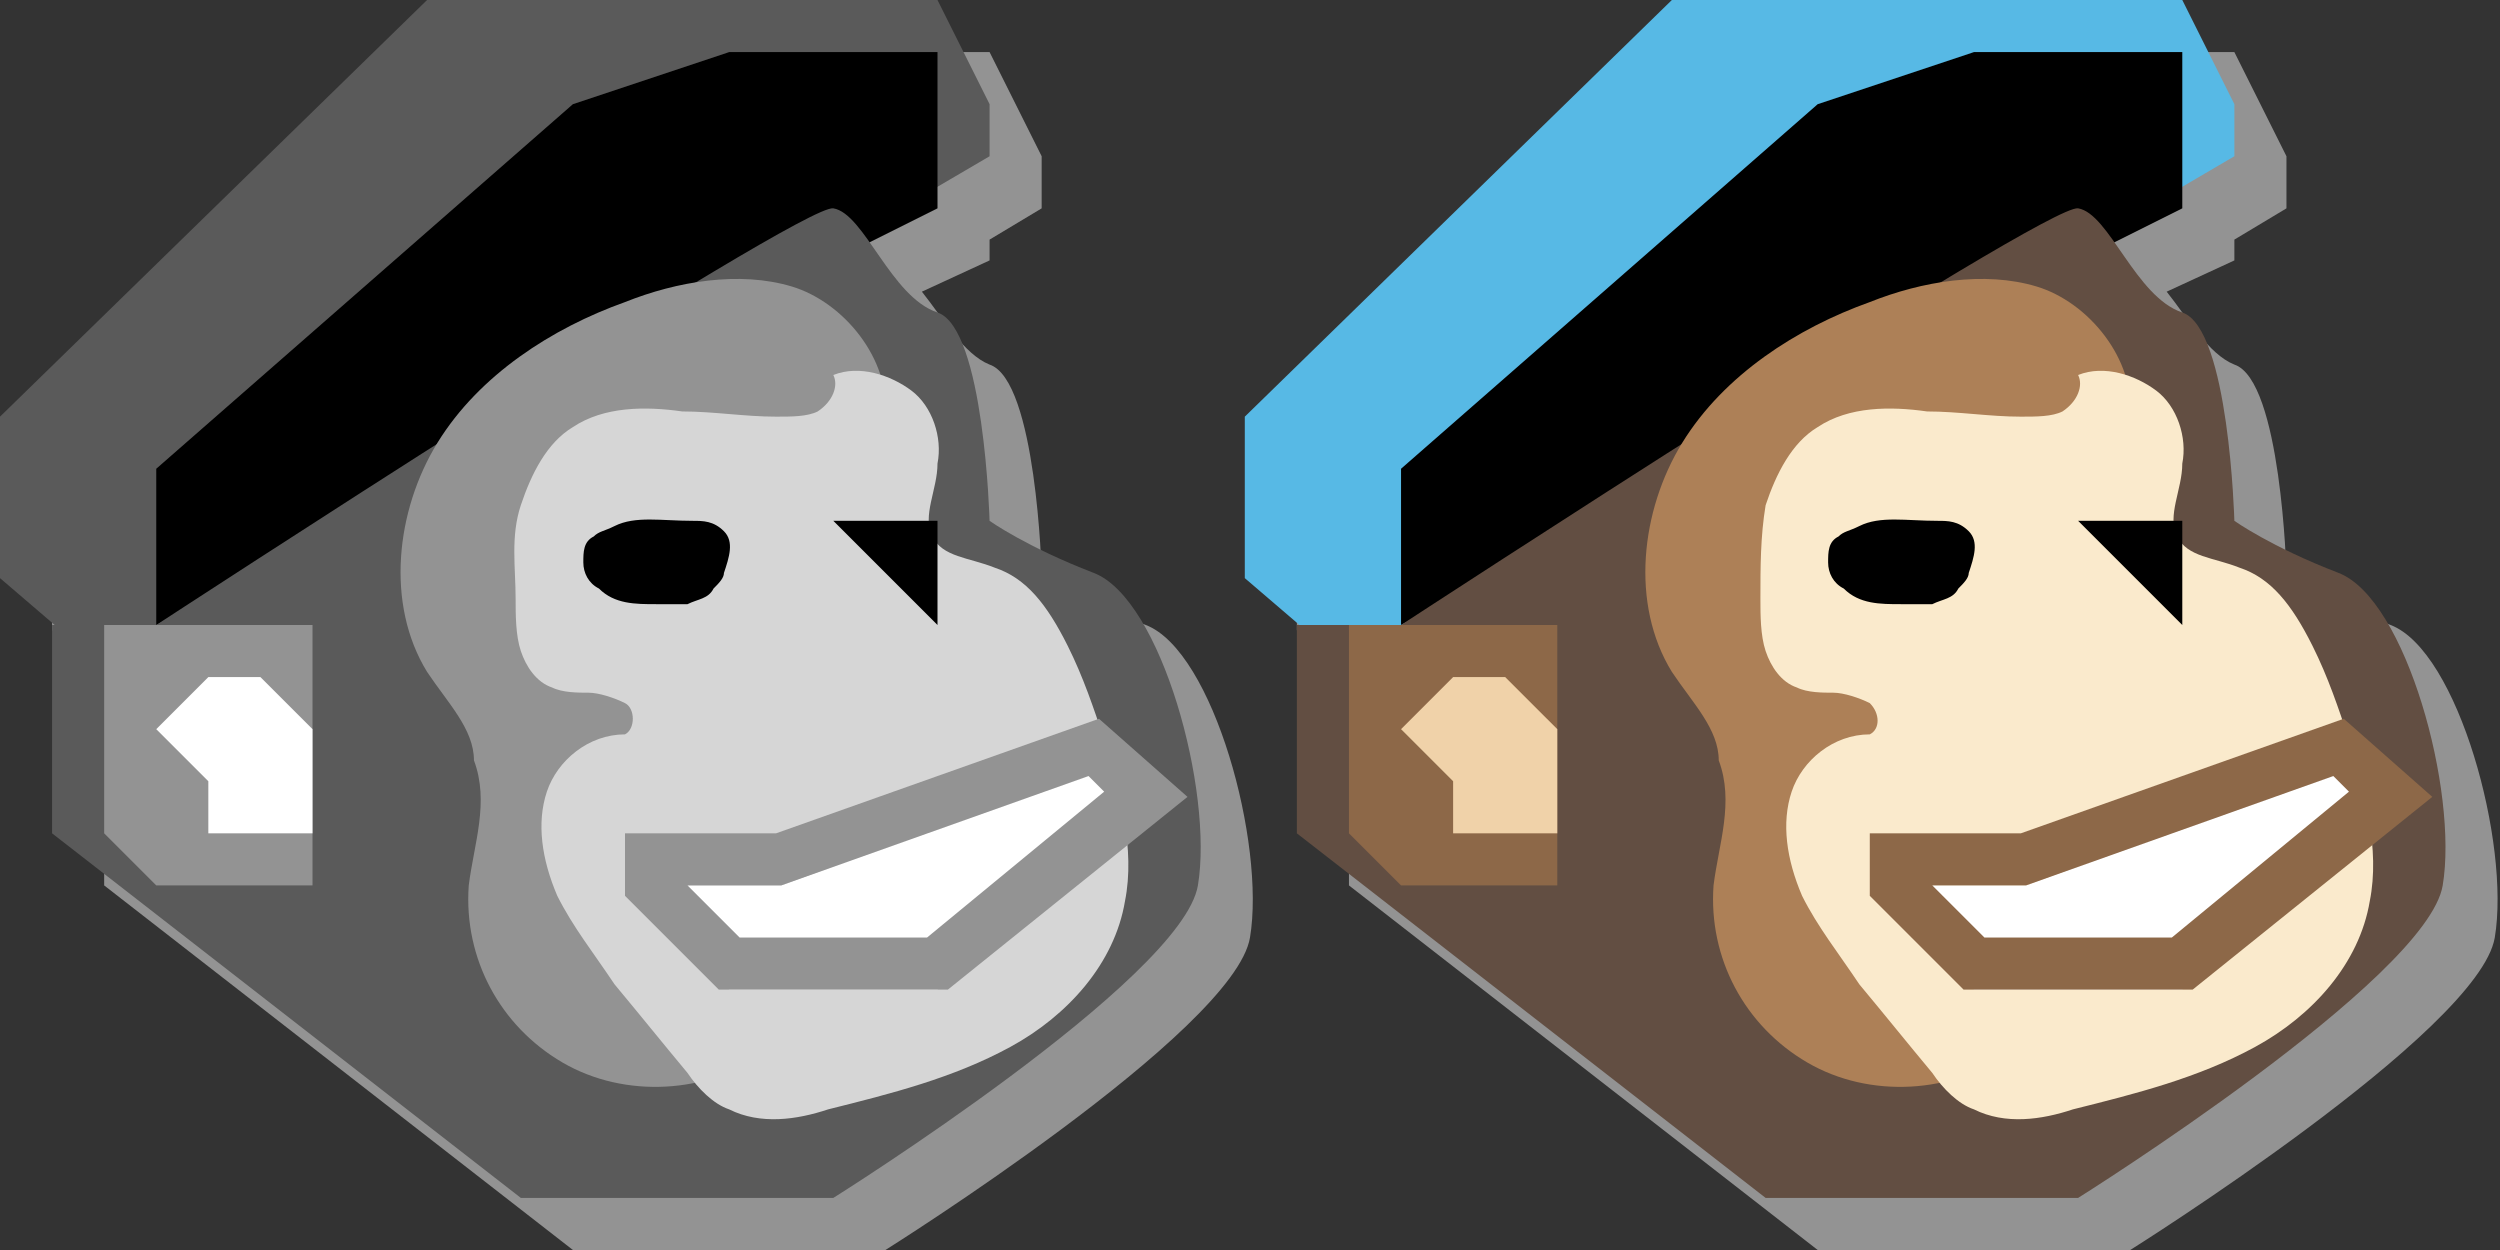 <svg enable-background="new -24 0 48 24" height="24" viewBox="-24 0 48 24" width="48" xmlns="http://www.w3.org/2000/svg"><rect x="-24" y="0" width="48" height="24" fill="#333333" stroke="none"/><path d="m-.1 0h24v24h-24z" fill="none"/><path d="m21.9 12c-1.3-.5-2-1-2-1s-.1-3.7-1-4c-.5-.2-.9-.9-1.3-1.4l1.3-.6v-.4l1-.6v-1l-1-2h-9.8l-8.2 8v3.1l1.1.9h-.1v4l9 7h6c0 0 6.7-4.2 7-6s-.7-5.5-2-6z" fill="#939393"/><path d="m2 12.9l-2.1-1.8v-3.1l8.2-8h9.8l1 2v1z" fill="#57b9e5"/><path d="m2.9 12v-3l8-7 3-1h4v3l-4 2z"/><path d="m .9 12v4l9 7h6c0 0 6.7-4.2 7-6s-.7-5.5-2-6-2-1-2-1-.1-3.7-1-4-1.4-1.9-2-2-13 8-13 8z" fill="#624e42"/><path d="m5.9 12h-4v4l1 1h3z" fill="#8d6848"/><path d="m8.1 12.9c-.8-1.3-.6-3.1.2-4.4s2.2-2.2 3.6-2.7c1-.4 2.2-.6 3.2-.3 1 .3 1.9 1.4 1.8 2.5-.1.6-.5 1.1-.8 1.7-2 3-2.6 7-1.5 10.5-1.1.8-2.7.9-3.9.2-1.2-.7-1.9-2-1.8-3.4.1-.8.4-1.6.1-2.4 0-.6-.5-1.1-.9-1.7z" fill="#ad8057"/><path d="m19 10.9c-.5-.2-1-.2-1.2-.6-.2-.4.1-.9.1-1.4.1-.5-.1-1.1-.5-1.4s-1-.5-1.5-.3c.1.2 0 .5-.3.7-.2.1-.5.1-.8.1-.6 0-1.2-.1-1.8-.1-.7-.1-1.5-.1-2.1.3-.5.3-.8.9-1 1.5-.1.6-.1 1.2-.1 1.8 0 .3 0 .7.1 1s .3.6.6.7c.2.1.5.1.7.1s.5.1.7.2c.2.2.2.5 0 .6-.7 0-1.3.5-1.5 1.1s-.1 1.3.2 2c .3.6.7 1.1 1.1 1.7.5.6.9 1.1 1.4 1.7.2.3.5.6.8.7.6.3 1.3.2 1.9 0 1.2-.3 2.4-.6 3.5-1.2s2-1.6 2.2-2.8c.2-1-.1-2.1-.4-3.1-.2-.6-.4-1.2-.7-1.8-.4-.8-.8-1.3-1.4-1.5z" fill="#faeacc"/><path d="m13.2 10c .2 0 .4 0 .6.2.2.2.1.5 0 .8 0 .1-.1.2-.2.3-.1.2-.3.2-.5.3-.2 0-.4 0-.6 0-.4 0-.8 0-1.1-.3-.2-.1-.3-.3-.3-.5s0-.4.2-.5c.1-.1.2-.1.4-.2.4-.2.9-.1 1.5-.1z"/><path d="m4.9 13h-1l-1 1 1 1v1h2v-2z" fill="#f0d2a9"/><path d="m11.9 17l2 2h4l4-3.5-1-.7-6 2.2z" fill="#fff"/><path d="m18.1 19h-4.4l-1.8-1.8v-1.2h2.9l6.2-2.2 1.7 1.5zm-4-1h3.6l3.4-2.8-.3-.3-5.9 2.1h-1.8z" fill="#8d6848"/><path d="m17.9 12v-2h-2z"/><path d="m-24 0h24v24h-24z" fill="none"/><path d="m-2 12c-1.3-.5-2-1-2-1s-.1-3.7-1-4c-.5-.2-.9-.9-1.3-1.4l1.3-.6v-.4l1-.6v-1l-1-2h-9.8l-8.2 8v3.1l1.1.9h-.1v4l9 7h6c0 0 6.7-4.2 7-6s-.7-5.5-2-6z" fill="#939393"/><path d="m-21.9 12.9l-2.1-1.8v-3.1l8.2-8h9.8l1 2v1z" fill="#5a5a5a"/><path d="m-21 12v-3l8-7 3-1h4v3l-4 2z"/><path d="m-23 12v4l9 7h6c0 0 6.7-4.2 7-6s-.7-5.5-2-6-2-1-2-1-.1-3.7-1-4-1.4-1.9-2-2-13 8-13 8z" fill="#5a5a5a"/><g fill="#939393"><path d="m-18 12h-4v4l1 1h3z"/><path d="m-15.8 12.9c-.8-1.3-.6-3.1.2-4.4.8-1.3 2.2-2.2 3.6-2.7 1-.4 2.2-.6 3.2-.3 1 .3 1.9 1.4 1.8 2.5-.1.6-.5 1.1-.8 1.7-2 3-2.6 7-1.5 10.5-1.1.8-2.7.9-3.9.2-1.2-.7-1.9-2-1.8-3.4.1-.8.4-1.6.1-2.4 0-.6-.5-1.1-.9-1.7z"/></g><path d="m-4.9 10.9c-.5-.2-1-.2-1.2-.6-.2-.4.1-.9.1-1.4.1-.5-.1-1.1-.5-1.4s-1-.5-1.5-.3c.1.2 0 .5-.3.7-.2.1-.5.1-.8.1-.6 0-1.2-.1-1.8-.1-.7-.1-1.5-.1-2.1.3-.5.3-.8.9-1 1.5s-.1 1.2-.1 1.8c0 .3 0 .7.1 1s .3.6.6.7c.2.1.5.1.7.1s.5.1.7.2.2.5 0 .6c-.7 0-1.3.5-1.5 1.1s-.1 1.3.2 2c .3.6.7 1.1 1.1 1.7.5.6.9 1.1 1.4 1.7.2.3.5.6.8.7.6.3 1.3.2 1.9 0 1.2-.3 2.4-.6 3.5-1.2s2-1.6 2.2-2.8c.2-1-.1-2.1-.4-3.1-.2-.6-.4-1.2-.7-1.8-.4-.8-.8-1.3-1.4-1.5z" fill="#d6d6d6"/><path d="m-10.7 10c .2 0 .4 0 .6.2.2.2.1.5 0 .8 0 .1-.1.2-.2.3-.1.2-.3.2-.5.3-.2 0-.4 0-.6 0-.4 0-.8 0-1.1-.3-.2-.1-.3-.3-.3-.5s0-.4.2-.5c.1-.1.2-.1.4-.2.4-.2.9-.1 1.5-.1z"/><g fill="#fff"><path d="m-19 13h-1l-1 1 1 1v1h2v-2z"/><path d="m-12 17l2 2h4l4-3.5-1-.7-6 2.2z"/></g><path d="m-5.8 19h-4.4l-1.8-1.8v-1.2h2.9l6.2-2.2 1.7 1.5zm-4-1h3.6l3.4-2.8-.3-.3-5.9 2.1h-1.8z" fill="#939393"/><path d="m-6 12v-2h-2z"/></svg>